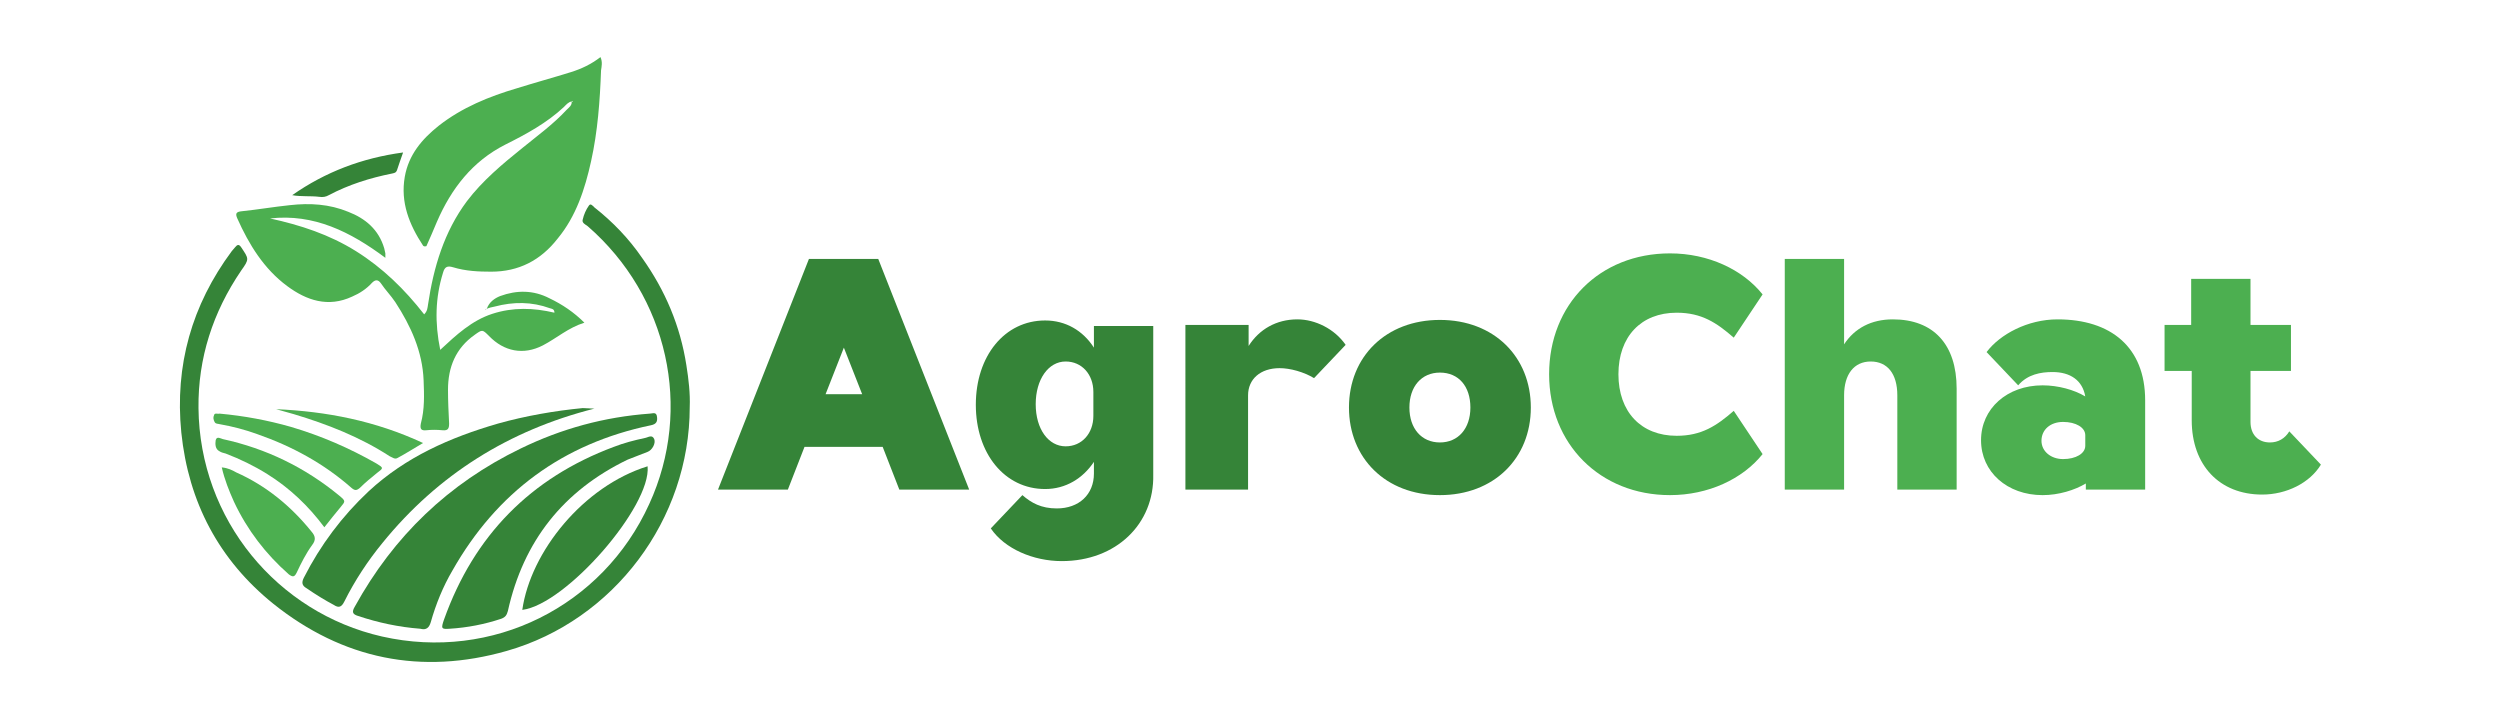 <?xml version="1.0" encoding="utf-8"?>
<!-- Generator: Adobe Illustrator 25.2.0, SVG Export Plug-In . SVG Version: 6.00 Build 0)  -->
<svg version="1.1" id="Layer_1" xmlns="http://www.w3.org/2000/svg" xmlns:xlink="http://www.w3.org/1999/xlink" x="0px" y="0px"
	 viewBox="0 0 450.9 129.9" style="enable-background:new 0 0 450.9 129.9;" xml:space="preserve">
<style type="text/css">
	.st0{fill:#4CAF50;}
	.st1{fill:#358438;}
</style>
<g>
	<g>
		<g>
			<path class="st0" d="M87.8,55.7c0.4-1.2,1.4-1.9,2.4-2.3c3-1.1,6-1.1,8.9,0.4c2.3,1.1,4.4,2.5,6.3,4.4c-2.9,0.9-5,2.8-7.5,4.1
				c-3.5,1.8-7,1.1-9.7-1.7c-1.2-1.2-1.2-1.2-2.6-0.2c-3.4,2.4-4.8,5.8-4.8,9.9c0,2,0.1,4.1,0.2,6.1c0,0.9-0.2,1.3-1.2,1.2
				c-1-0.1-2-0.1-2.9,0c-0.9,0.1-1.2-0.2-1-1.2c0.7-2.6,0.6-5.2,0.5-7.8c-0.2-5.2-2.3-9.8-5.1-14.1c-0.8-1.2-1.8-2.2-2.6-3.4
				c-0.5-0.7-1-0.7-1.6-0.1c-1,1.1-2.2,1.9-3.6,2.5c-4.3,2-8.2,0.7-11.7-1.9c-4.2-3.1-6.9-7.5-9-12.2c-0.4-0.9-0.2-1.2,0.8-1.3
				c2.9-0.3,5.8-0.8,8.7-1.1c3.6-0.4,7.1-0.2,10.5,1.2c3.1,1.2,5.5,3.2,6.5,6.6c0.1,0.3,0.1,0.6,0.2,0.9c0,0.2,0,0.3,0,0.8
				c-6.3-4.7-12.9-8-20.8-7.1c5.5,1.2,10.7,2.9,15.5,5.9c4.8,3,8.8,6.9,12.3,11.4c0.6-0.6,0.6-1.2,0.7-1.8c1-6.7,2.9-13.1,7-18.6
				c2.8-3.7,6.4-6.7,10-9.6c2.7-2.2,5.6-4.3,8-6.9c0.4-0.4,1-0.8,0.9-1.5c0.1,0.1,0.1,0.1,0.2,0c0,0,0-0.1,0-0.1
				c-0.1,0-0.1,0.1-0.2,0.1c-0.6,0.1-1,0.6-1.4,1c-3.1,2.9-6.8,4.9-10.6,6.8c-5.9,3-9.7,7.9-12.3,13.9c-0.6,1.5-1.3,3-1.9,4.4
				c-0.4,0.1-0.5,0-0.6-0.1c-2.5-3.8-4.1-7.8-3.3-12.4c0.7-4,3.1-6.8,6.1-9.2c4.2-3.3,9.1-5.3,14.2-6.8c3.2-1,6.5-1.9,9.7-2.9
				c1.9-0.6,3.6-1.4,5.3-2.7c0.4,0.9,0.2,1.7,0.1,2.4c-0.2,5.5-0.6,11-1.8,16.4c-1.1,5-2.7,9.9-6,13.9C97.5,47,93.5,49,88.6,49
				c-2.3,0-4.6-0.1-6.9-0.8c-1-0.3-1.5-0.1-1.8,1c-1.4,4.5-1.5,9-0.5,13.9c2.9-2.7,5.7-5.3,9.4-6.5c3.7-1.2,7.4-1.1,11.2-0.2
				c0-0.7-0.5-0.7-0.8-0.8c-3.3-1.2-6.6-1.2-10-0.3C88.7,55.4,88.2,55.5,87.8,55.7L87.8,55.7z"/>
			<path class="st0" d="M40,84.3c1.1,0.1,1.9,0.5,2.6,0.9c5.4,2.4,9.9,6.1,13.6,10.7c0.7,0.8,0.8,1.5,0.1,2.4c-1.1,1.5-2,3.3-2.8,5
				c-0.4,0.8-0.7,0.8-1.4,0.3c-4.2-3.7-7.5-8-9.9-13.1C41.3,88.5,40.5,86.5,40,84.3z"/>
			<path class="st0" d="M39.6,74.6c4.4,0.4,8.7,1.2,12.9,2.4c5.4,1.6,10.5,3.8,15.4,6.6c1.3,0.8,1.3,0.8,0.1,1.7
				c-1.1,0.9-2.1,1.7-3.1,2.7c-0.6,0.5-0.9,0.5-1.5,0c-5-4.4-10.7-7.5-17-9.7c-2.2-0.8-4.5-1.4-6.8-1.8c-0.3-0.1-0.7,0-0.9-0.4
				c-0.2-0.4-0.3-0.8-0.1-1.2C38.7,74.4,39.2,74.7,39.6,74.6z"/>
			<path class="st0" d="M58.5,95.1c-2.9-3.9-6.3-7.1-10.3-9.6c-2.4-1.5-4.9-2.7-7.5-3.7c-0.4-0.1-0.8-0.2-1.1-0.4
				c-0.8-0.4-0.8-1.3-0.7-2c0.2-0.8,0.9-0.3,1.3-0.2c7.8,1.7,14.8,5.1,21,10.2c1.2,1,1.1,1,0.2,2.1C60.5,92.6,59.5,93.8,58.5,95.1z"
				/>
			<path class="st0" d="M49.8,73.8c9.1,0.4,17.9,2.1,26.5,6.1c-1.7,1-3.1,1.9-4.6,2.7c-0.5,0.3-0.9-0.1-1.4-0.3
				C64.9,78.8,59,76.5,53,74.7C51.9,74.4,50.8,74.1,49.8,73.8z"/>
		</g>
		<g>
			<path class="st1" d="M124.4,73.4c0,20.3-13.7,38.5-33,44c-15.4,4.4-29.6,1.5-42.1-8.5c-9.8-7.9-15.3-18.3-16.6-30.9
				c-1.2-12.1,1.9-23,9.1-32.7c0.2-0.2,0.4-0.5,0.6-0.7c0.4-0.5,0.7-0.6,1.1,0c1.4,2.1,1.5,2.1,0,4.2c-5.1,7.5-7.8,15.8-7.7,24.8
				c0.2,20.1,14.2,36.9,33.1,41.2c19.9,4.5,39.8-5.4,48.2-23.9c7.9-17.2,3.4-37.5-11.1-50.1c-0.4-0.3-1.1-0.6-0.9-1.2
				c0.2-0.9,0.6-1.8,1.1-2.5c0.3-0.5,0.7,0,1,0.3c3.3,2.6,6.2,5.6,8.6,9.1c4.2,5.9,6.9,12.3,8,19.4C124.2,68.4,124.5,71,124.4,73.4z
				"/>
			<path class="st1" d="M75.8,113.4c-3.9-0.3-7.6-1.1-11.2-2.3c-1-0.3-1.2-0.7-0.6-1.7c7-12.7,16.9-22.2,29.9-28.5
				c7.4-3.6,15.1-5.7,23.3-6.3c0.5,0,1.2-0.4,1.3,0.6c0.1,0.8-0.1,1.3-1.1,1.5c-15.9,3.3-27.8,12.1-35.8,26.2
				c-1.7,2.9-3,6.1-3.9,9.3C77.4,113.2,76.9,113.7,75.8,113.4z"/>
			<path class="st1" d="M107.2,73.7C91.8,77.6,79,85.6,69,97.9c-2.7,3.3-5,6.8-6.9,10.6c-0.5,1-1,1.2-1.9,0.6
				c-1.7-0.9-3.3-1.9-4.9-3c-0.9-0.5-0.9-1.1-0.5-1.9c3-5.9,6.9-11.1,11.7-15.6c6.7-6.2,14.7-9.7,23.3-12.2c5-1.4,10.2-2.3,15.3-2.8
				C105.8,73.6,106.5,73.7,107.2,73.7z"/>
			<path class="st1" d="M81.1,113.4c-1.5,0.1-1.6,0-1-1.7c5.4-15.1,15.6-25.5,30.6-31.1c1.8-0.7,3.7-1.2,5.6-1.6
				c0.6-0.1,1.3-0.7,1.7,0.2c0.3,0.8-0.4,2-1.2,2.3c-1.2,0.5-2.4,0.9-3.6,1.4c-11.6,5.6-18.8,14.7-21.6,27.3
				c-0.2,0.7-0.4,1.1-1.2,1.4C87.4,112.6,84.3,113.2,81.1,113.4z"/>
			<path class="st1" d="M94.2,110c1.5-10.5,11-22.3,22.6-25.9C117.5,91.3,102.1,109,94.2,110z"/>
			<path class="st1" d="M52.7,35.2c6-4.2,12.6-6.7,20-7.7c-0.4,1.2-0.8,2.2-1.1,3.2c-0.2,0.5-0.5,0.5-0.9,0.6c-4,0.8-7.8,2-11.4,3.9
				c-0.5,0.3-1.1,0.4-1.7,0.3C56,35.3,54.3,35.5,52.7,35.2z"/>
			<path class="st1" d="M87.8,55.7c-0.1,0-0.1,0.1-0.2,0.1c0,0-0.1,0-0.1,0C87.6,55.7,87.7,55.7,87.8,55.7L87.8,55.7z"/>
		</g>
	</g>
	<g>
		<g>
			<path class="st1" d="M158.4,46.7l16.4,41.6h-12.6l-3-7.7h-14.1l-3,7.7h-12.6l16.4-41.6H158.4z M155.5,71.1l-3.3-8.4l-3.3,8.4
				H155.5z"/>
			<path class="st1" d="M191.5,101.2c-5.1,0-10.3-2.2-12.8-5.9l5.7-6c1.6,1.4,3.4,2.4,6.2,2.4c4,0,6.7-2.5,6.7-6.3v-2.1
				c-2,3-5.1,4.9-8.8,4.9c-7.3,0-12.5-6.4-12.5-15.2s5.2-15.2,12.5-15.2c3.7,0,6.8,1.8,8.8,4.9v-3.9h10.7v26.8
				C208.2,94.5,201.3,101.2,191.5,101.2L191.5,101.2z M192.2,80.5c2.9,0,5-2.3,5-5.5v-4.3c0-3.2-2.1-5.5-5-5.5
				c-3.1,0-5.4,3.2-5.4,7.7S189.1,80.5,192.2,80.5L192.2,80.5z"/>
			<path class="st1" d="M225.2,58.6v3.8c1.9-3,5-4.8,8.8-4.8c3.2,0,6.7,1.7,8.7,4.6l-5.7,6c-1.8-1.1-4.3-1.8-6.2-1.8
				c-3.5,0-5.7,2-5.7,4.9v17h-11.3V58.6H225.2z"/>
			<path class="st1" d="M243.3,73.5c0-9.2,6.7-15.8,16.4-15.8c9.8,0,16.4,6.7,16.4,15.8c0,9.2-6.7,15.8-16.4,15.8
				C249.9,89.3,243.3,82.6,243.3,73.5z M259.7,79.8c3.3,0,5.5-2.5,5.5-6.3c0-3.8-2.1-6.3-5.5-6.3c-3.3,0-5.5,2.5-5.5,6.3
				C254.2,77.3,256.4,79.8,259.7,79.8z"/>
		</g>
		<g>
			<path class="st0" d="M301.2,45.7c6.9,0,13.1,2.9,16.7,7.4l-5.2,7.8c-3.1-2.7-5.8-4.5-10.3-4.5c-6.4,0-10.5,4.3-10.5,11.1
				s4.1,11.1,10.5,11.1c4.5,0,7.2-1.8,10.3-4.5l5.2,7.8c-3.6,4.5-9.8,7.4-16.7,7.4c-12.6,0-21.8-9.2-21.8-21.8
				S288.5,45.7,301.2,45.7z"/>
			<path class="st0" d="M332.6,46.7v15.4c1.9-2.9,4.9-4.5,8.8-4.5c7.3,0,11.5,4.5,11.5,12.5v18.2h-10.7v-17c0-3.9-1.8-6.1-4.8-6.1
				c-3,0-4.8,2.3-4.8,6.1v17h-10.7V46.7H332.6z"/>
			<path class="st0" d="M368.4,69.5c2.8,0,5.7,0.8,7.7,2c-0.5-2.9-2.7-4.4-5.9-4.4c-2.1,0-4.5,0.4-6.2,2.4l-5.7-6
				c2.4-3.2,7.4-5.9,12.8-5.9c9.6,0,15.8,5,15.8,14.6v16.1h-10.7v-1.1c-2,1.2-4.9,2.1-7.8,2.1c-6.4,0-11.1-4.2-11.1-9.9
				C357.3,73.7,362,69.5,368.4,69.5z M372.1,82.8c2.3,0,4-1,4-2.4v-1.9c0-1.4-1.7-2.4-4-2.4c-2.3,0-3.9,1.4-3.9,3.4
				C368.2,81.4,369.9,82.8,372.1,82.8z"/>
			<path class="st0" d="M395.2,66.9h-4.8v-8.3h4.8v-8.3h10.7v8.3h7.3v8.3h-7.3v9.2c0,2.3,1.4,3.7,3.5,3.7c1.5,0,2.7-0.7,3.5-2l5.7,6
				c-2,3.3-6.2,5.4-10.6,5.4c-7.7,0-12.7-5.3-12.7-13.4V66.9z"/>
		</g>
	</g>
</g>
</svg>
